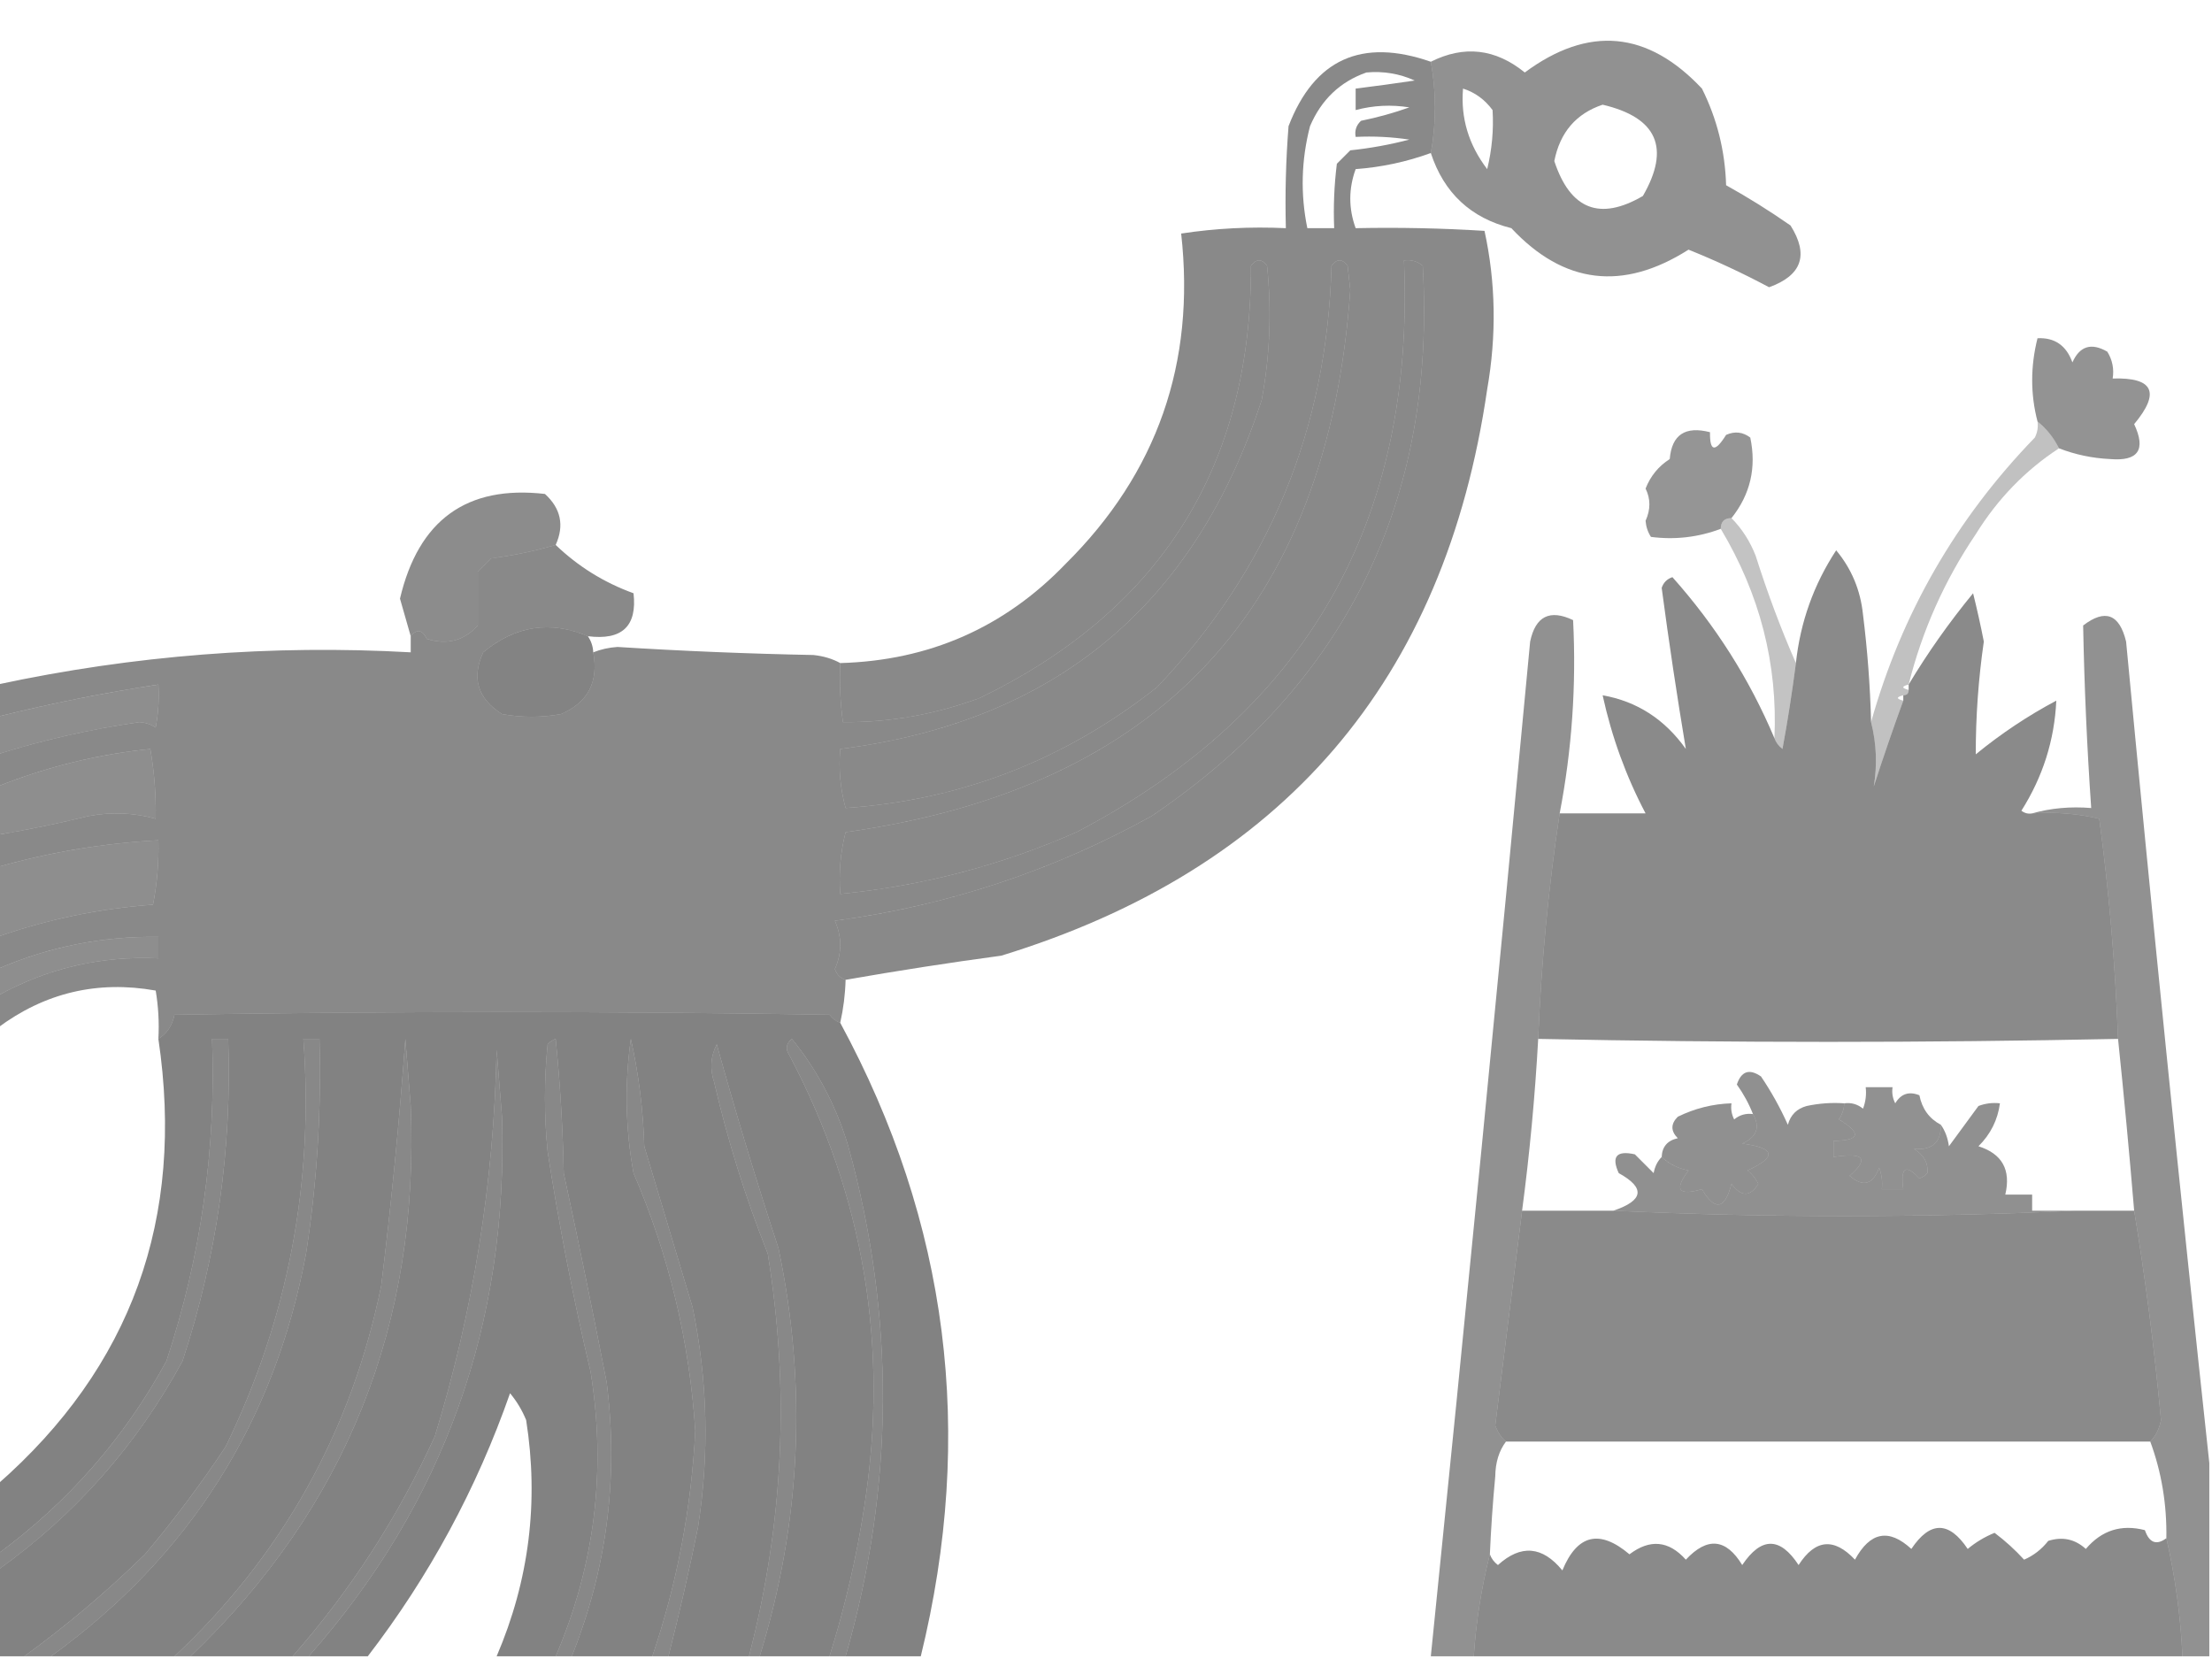 <?xml version="1.0" encoding="UTF-8"?>
<!DOCTYPE svg PUBLIC "-//W3C//DTD SVG 1.1//EN" "http://www.w3.org/Graphics/SVG/1.1/DTD/svg11.dtd">
<svg xmlns="http://www.w3.org/2000/svg" version="1.1" width="412px" height="309px" style="shape-rendering:geometricPrecision; text-rendering:geometricPrecision; image-rendering:optimizeQuality; fill-rule:evenodd; clip-rule:evenodd" xmlns:xlink="http://www.w3.org/1999/xlink">
<g><path style="opacity:0.441" fill="#050505" d="M 266.5,28.5 C 267.523,22.856 267.523,17.189 266.5,11.5C 272.698,8.392 278.531,9.059 284,13.5C 295.868,4.719 306.868,5.719 317,16.5C 319.809,22.127 321.309,28.127 321.5,34.5C 325.633,36.802 329.633,39.302 333.5,42C 336.947,47.471 335.614,51.304 329.5,53.5C 324.651,50.91 319.651,48.576 314.5,46.5C 302.268,54.27 291.268,52.937 281.5,42.5C 273.944,40.611 268.944,35.945 266.5,28.5 Z M 272.5,16.5 C 274.716,17.203 276.549,18.536 278,20.5C 278.222,24.182 277.889,27.848 277,31.5C 273.54,26.964 272.04,21.964 272.5,16.5 Z M 298.5,19.5 C 308.66,21.892 311.16,27.558 306,36.5C 297.971,41.189 292.471,39.022 289.5,30C 290.557,24.655 293.557,21.155 298.5,19.5 Z"/></g>
<g><path style="opacity:0.492" fill="#101010" d="M 266.5,11.5 C 267.523,17.189 267.523,22.856 266.5,28.5C 262.004,30.14 257.337,31.14 252.5,31.5C 251.167,35.167 251.167,38.833 252.5,42.5C 260.507,42.334 268.507,42.5 276.5,43C 278.595,52.628 278.761,62.461 277,72.5C 269.124,126.734 238.957,161.9 186.5,178C 176.781,179.311 167.114,180.811 157.5,182.5C 156.522,182.189 155.855,181.522 155.5,180.5C 156.833,177.5 156.833,174.5 155.5,171.5C 176.427,168.691 196.094,162.191 214.5,152C 250.674,127.484 267.507,93.317 265,49.5C 263.989,48.663 262.822,48.33 261.5,48.5C 263.613,97.144 243.279,132.644 200.5,155C 186.447,161.185 171.78,165.018 156.5,166.5C 156.207,162.563 156.54,158.73 157.5,155C 216.013,146.815 247.347,113.148 251.5,54C 251.333,52.5 251.167,51 251,49.5C 250,48.167 249,48.167 248,49.5C 247.183,79.949 236.35,106.116 215.5,128C 198.361,141.54 179.028,149.04 157.5,150.5C 156.511,146.893 156.177,143.226 156.5,139.5C 196.384,134.453 222.55,112.787 235,74.5C 236.537,66.23 236.87,57.897 236,49.5C 235,48.167 234,48.167 233,49.5C 233.069,86.796 216.236,113.629 182.5,130C 174.144,133.086 165.644,134.586 157,134.5C 156.501,130.848 156.335,127.182 156.5,123.5C 173.086,123.037 187.086,116.871 198.5,105C 215.527,88.112 222.694,67.612 220,43.5C 226.41,42.522 232.91,42.189 239.5,42.5C 239.334,36.158 239.5,29.825 240,23.5C 244.794,11.025 253.627,7.025 266.5,11.5 Z M 254.5,13.5 C 257.649,13.211 260.649,13.711 263.5,15C 259.83,15.548 256.163,16.048 252.5,16.5C 252.5,17.833 252.5,19.167 252.5,20.5C 255.799,19.624 259.132,19.457 262.5,20C 259.564,21.045 256.564,21.879 253.5,22.5C 252.614,23.325 252.281,24.325 252.5,25.5C 255.85,25.335 259.183,25.502 262.5,26C 258.886,26.945 255.219,27.612 251.5,28C 250.667,28.833 249.833,29.667 249,30.5C 248.501,34.486 248.334,38.486 248.5,42.5C 246.833,42.5 245.167,42.5 243.5,42.5C 242.2,36.152 242.366,29.819 244,23.5C 246.106,18.557 249.606,15.224 254.5,13.5 Z"/></g>
<g><path style="opacity:0.499" fill="#131313" d="M 157.5,182.5 C 157.425,185.206 157.092,187.873 156.5,190.5C 155.711,190.217 155.044,189.717 154.5,189C 113.833,188.333 73.167,188.333 32.5,189C 32.085,191.026 31.085,192.526 29.5,193.5C 29.665,190.482 29.498,187.482 29,184.5C 18.154,182.569 8.321,184.902 -0.5,191.5C -0.5,189.5 -0.5,187.5 -0.5,185.5C 8.807,180.34 18.807,178.007 29.5,178.5C 29.5,177.167 29.5,175.833 29.5,174.5C 19.031,174.355 9.031,176.355 -0.5,180.5C -0.5,178.5 -0.5,176.5 -0.5,174.5C 8.873,171.225 18.54,169.225 28.5,168.5C 29.272,164.548 29.605,160.548 29.5,156.5C 19.28,157.054 9.28,158.721 -0.5,161.5C -0.5,159.5 -0.5,157.5 -0.5,155.5C 5.204,154.549 10.871,153.382 16.5,152C 20.755,151.204 24.922,151.371 29,152.5C 29.086,148.171 28.752,143.837 28,139.5C 18.173,140.499 8.673,142.832 -0.5,146.5C -0.5,144.5 -0.5,142.5 -0.5,140.5C 8.145,137.798 16.978,135.798 26,134.5C 27.107,134.585 28.107,134.919 29,135.5C 29.497,132.854 29.664,130.187 29.5,127.5C 19.375,129.04 9.375,131.04 -0.5,133.5C -0.5,131.5 -0.5,129.5 -0.5,127.5C 24.923,122.05 50.589,120.05 76.5,121.5C 76.5,120.5 76.5,119.5 76.5,118.5C 77.648,117.105 78.648,117.272 79.5,119C 83.274,120.183 86.441,119.349 89,116.5C 89,113.167 89,109.833 89,106.5C 89.833,105.667 90.667,104.833 91.5,104C 95.583,103.47 99.583,102.637 103.5,101.5C 107.684,105.512 112.517,108.512 118,110.5C 118.694,116.636 115.861,119.303 109.5,118.5C 102.489,115.536 95.989,116.536 90,121.5C 87.796,126.28 88.963,130.114 93.5,133C 97.167,133.667 100.833,133.667 104.5,133C 109.514,130.847 111.514,127.014 110.5,121.5C 111.908,120.939 113.408,120.605 115,120.5C 127.15,121.262 139.317,121.762 151.5,122C 153.382,122.198 155.048,122.698 156.5,123.5C 156.335,127.182 156.501,130.848 157,134.5C 165.644,134.586 174.144,133.086 182.5,130C 216.236,113.629 233.069,86.796 233,49.5C 234,48.167 235,48.167 236,49.5C 236.87,57.897 236.537,66.23 235,74.5C 222.55,112.787 196.384,134.453 156.5,139.5C 156.177,143.226 156.511,146.893 157.5,150.5C 179.028,149.04 198.361,141.54 215.5,128C 236.35,106.116 247.183,79.949 248,49.5C 249,48.167 250,48.167 251,49.5C 251.167,51 251.333,52.5 251.5,54C 247.347,113.148 216.013,146.815 157.5,155C 156.54,158.73 156.207,162.563 156.5,166.5C 171.78,165.018 186.447,161.185 200.5,155C 243.279,132.644 263.613,97.144 261.5,48.5C 262.822,48.33 263.989,48.663 265,49.5C 267.507,93.317 250.674,127.484 214.5,152C 196.094,162.191 176.427,168.691 155.5,171.5C 156.833,174.5 156.833,177.5 155.5,180.5C 155.855,181.522 156.522,182.189 157.5,182.5 Z"/></g>
<g><path style="opacity:0.451" fill="#111111" d="M 383.5,83.5 C 382.516,81.52 381.183,79.853 379.5,78.5C 378.176,73.433 378.176,68.266 379.5,63C 382.695,62.842 384.862,64.342 386,67.5C 387.36,64.449 389.527,63.782 392.5,65.5C 393.452,67.045 393.785,68.712 393.5,70.5C 401.094,70.262 402.427,73.096 397.5,79C 399.746,83.786 398.246,85.953 393,85.5C 389.708,85.345 386.541,84.678 383.5,83.5 Z"/></g>
<g><path style="opacity:0.444" fill="#111111" d="M 322.5,96.5 C 321.167,96.5 320.5,97.167 320.5,98.5C 316.289,100.078 311.956,100.578 307.5,100C 306.919,99.107 306.585,98.107 306.5,97C 307.445,94.912 307.445,92.912 306.5,91C 307.413,88.667 308.913,86.834 311,85.5C 311.382,80.975 313.882,79.309 318.5,80.5C 318.443,84.133 319.443,84.3 321.5,81C 323.112,80.28 324.612,80.446 326,81.5C 327.18,87.097 326.013,92.097 322.5,96.5 Z"/></g>
<g><path style="opacity:0.456" fill="#040404" d="M 103.5,101.5 C 99.583,102.637 95.583,103.47 91.5,104C 90.667,104.833 89.833,105.667 89,106.5C 89,109.833 89,113.167 89,116.5C 86.441,119.349 83.274,120.183 79.5,119C 78.648,117.272 77.648,117.105 76.5,118.5C 75.84,116.184 75.173,113.851 74.5,111.5C 77.952,96.835 86.952,90.335 101.5,92C 104.468,94.703 105.135,97.869 103.5,101.5 Z"/></g>
<g><path style="opacity:0.235" fill="#040404" d="M 322.5,96.5 C 324.451,98.48 325.951,100.813 327,103.5C 329.227,110.518 331.727,117.184 334.5,123.5C 333.817,128.813 332.984,134.146 332,139.5C 331.283,138.956 330.783,138.289 330.5,137.5C 331.129,123.685 327.795,110.685 320.5,98.5C 320.5,97.167 321.167,96.5 322.5,96.5 Z"/></g>
<g><path style="opacity:0.494" fill="#131313" d="M 348.5,134.5 C 349.505,138.463 349.672,142.463 349,146.5C 350.744,141.101 352.577,135.768 354.5,130.5C 354.5,130.167 354.5,129.833 354.5,129.5C 355.167,129.5 355.5,129.167 355.5,128.5C 355.5,128.167 355.5,127.833 355.5,127.5C 359.024,121.619 363.024,115.952 367.5,110.5C 368.248,113.497 368.915,116.497 369.5,119.5C 368.491,126.473 367.991,133.473 368,140.5C 372.69,136.658 377.69,133.325 383,130.5C 382.66,137.857 380.493,144.69 376.5,151C 377.094,151.464 377.761,151.631 378.5,151.5C 382.767,151.203 386.934,151.536 391,152.5C 392.828,166.116 393.995,179.783 394.5,193.5C 358.613,194.242 322.613,194.242 286.5,193.5C 287.073,179.377 288.406,165.377 290.5,151.5C 295.833,151.5 301.167,151.5 306.5,151.5C 302.866,144.605 300.199,137.272 298.5,129.5C 304.903,130.635 310.069,133.968 314,139.5C 312.342,129.585 310.842,119.585 309.5,109.5C 309.833,108.5 310.5,107.833 311.5,107.5C 319.54,116.515 325.873,126.515 330.5,137.5C 330.783,138.289 331.283,138.956 332,139.5C 332.984,134.146 333.817,128.813 334.5,123.5C 335.321,115.871 337.821,108.871 342,102.5C 344.868,105.94 346.535,109.94 347,114.5C 347.831,121.146 348.331,127.813 348.5,134.5 Z"/></g>
<g><path style="opacity:0.244" fill="#040404" d="M 379.5,78.5 C 381.183,79.853 382.516,81.52 383.5,83.5C 377.231,87.605 372.064,92.938 368,99.5C 362.187,108.109 358.02,117.443 355.5,127.5C 354.167,127.833 354.167,128.167 355.5,128.5C 355.5,129.167 355.167,129.5 354.5,129.5C 353.167,129.833 353.167,130.167 354.5,130.5C 352.577,135.768 350.744,141.101 349,146.5C 349.672,142.463 349.505,138.463 348.5,134.5C 354.169,114.311 364.336,96.644 379,81.5C 379.483,80.552 379.649,79.552 379.5,78.5 Z"/></g>
<g><path style="opacity:0.439" fill="#050505" d="M 290.5,151.5 C 288.406,165.377 287.073,179.377 286.5,193.5C 285.907,204.21 284.907,214.877 283.5,225.5C 281.841,238.692 280.175,252.026 278.5,265.5C 278.942,266.739 279.609,267.739 280.5,268.5C 279.2,270.223 278.533,272.39 278.5,275C 278.042,279.829 277.709,284.662 277.5,289.5C 275.94,295.613 274.94,301.947 274.5,308.5C 271.833,308.5 269.167,308.5 266.5,308.5C 272.946,245.264 279.113,182.264 285,119.5C 285.996,114.771 288.663,113.438 293,115.5C 293.617,127.645 292.783,139.645 290.5,151.5 Z"/></g>
<g><path style="opacity:0.441" fill="#050505" d="M 411.5,272.5 C 411.5,284.5 411.5,296.5 411.5,308.5C 409.833,308.5 408.167,308.5 406.5,308.5C 406.14,300.944 405.14,293.611 403.5,286.5C 403.6,280.18 402.6,274.18 400.5,268.5C 401.53,267.448 402.197,266.114 402.5,264.5C 401.283,251.291 399.617,238.291 397.5,225.5C 396.61,214.822 395.61,204.156 394.5,193.5C 393.995,179.783 392.828,166.116 391,152.5C 386.934,151.536 382.767,151.203 378.5,151.5C 381.962,150.518 385.629,150.185 389.5,150.5C 388.717,139.163 388.217,127.83 388,116.5C 392.095,113.363 394.762,114.363 396,119.5C 400.848,170.68 406.015,221.68 411.5,272.5 Z"/></g>
<g><path style="opacity:0.498" fill="#060606" d="M 109.5,118.5 C 110.11,119.391 110.443,120.391 110.5,121.5C 111.514,127.014 109.514,130.847 104.5,133C 100.833,133.667 97.167,133.667 93.5,133C 88.963,130.114 87.796,126.28 90,121.5C 95.989,116.536 102.489,115.536 109.5,118.5 Z"/></g>
<g><path style="opacity:0.502" fill="#1f1f1f" d="M -0.5,140.5 C -0.5,138.167 -0.5,135.833 -0.5,133.5C 9.375,131.04 19.375,129.04 29.5,127.5C 29.664,130.187 29.497,132.854 29,135.5C 28.107,134.919 27.107,134.585 26,134.5C 16.978,135.798 8.145,137.798 -0.5,140.5 Z"/></g>
<g><path style="opacity:0.502" fill="#1f1f1f" d="M -0.5,155.5 C -0.5,152.5 -0.5,149.5 -0.5,146.5C 8.673,142.832 18.173,140.499 28,139.5C 28.752,143.837 29.086,148.171 29,152.5C 24.922,151.371 20.755,151.204 16.5,152C 10.871,153.382 5.204,154.549 -0.5,155.5 Z"/></g>
<g><path style="opacity:0.502" fill="#1f1f1f" d="M -0.5,174.5 C -0.5,170.167 -0.5,165.833 -0.5,161.5C 9.28,158.721 19.28,157.054 29.5,156.5C 29.605,160.548 29.272,164.548 28.5,168.5C 18.54,169.225 8.873,171.225 -0.5,174.5 Z"/></g>
<g><path style="opacity:0.502" fill="#1e1e1e" d="M -0.5,185.5 C -0.5,183.833 -0.5,182.167 -0.5,180.5C 9.031,176.355 19.031,174.355 29.5,174.5C 29.5,175.833 29.5,177.167 29.5,178.5C 18.807,178.007 8.807,180.34 -0.5,185.5 Z"/></g>
<g><path style="opacity:0.494" fill="#040404" d="M 156.5,190.5 C 176.665,227.716 181.665,267.049 171.5,308.5C 166.833,308.5 162.167,308.5 157.5,308.5C 166.589,276.879 166.756,245.212 158,213.5C 155.788,206.072 152.288,199.405 147.5,193.5C 146.417,194.365 146.251,195.365 147,196.5C 160.927,222.824 165.594,250.824 161,280.5C 159.538,290.041 157.371,299.374 154.5,308.5C 150.167,308.5 145.833,308.5 141.5,308.5C 149.203,283.514 150.369,258.181 145,232.5C 140.879,219.967 137.046,207.3 133.5,194.5C 132.353,196.765 132.186,199.098 133,201.5C 135.528,212.417 138.861,223.083 143,233.5C 147.116,258.769 145.949,283.769 139.5,308.5C 134.5,308.5 129.5,308.5 124.5,308.5C 126.518,300.581 128.352,292.581 130,284.5C 132.145,270.776 131.812,257.109 129,243.5C 125.99,233.486 122.99,223.486 120,213.5C 119.801,206.742 118.968,200.075 117.5,193.5C 116.314,201.848 116.481,210.182 118,218.5C 124.586,233.775 128.419,249.775 129.5,266.5C 128.765,280.914 126.099,294.914 121.5,308.5C 116.5,308.5 111.5,308.5 106.5,308.5C 113.056,292.12 115.223,275.12 113,257.5C 110.455,244.442 107.789,231.442 105,218.5C 104.832,210.147 104.332,201.813 103.5,193.5C 102.914,193.709 102.414,194.043 102,194.5C 101.333,201.167 101.333,207.833 102,214.5C 104.13,228.283 106.797,241.95 110,255.5C 112.962,273.84 110.795,291.507 103.5,308.5C 99.833,308.5 96.167,308.5 92.5,308.5C 98.557,294.378 100.39,279.712 98,264.5C 97.251,262.668 96.251,261.001 95,259.5C 88.791,277.251 79.958,293.584 68.5,308.5C 64.833,308.5 61.167,308.5 57.5,308.5C 82.688,280.022 94.688,246.522 93.5,208C 93.167,203.833 92.833,199.667 92.5,195.5C 92.011,220.088 88.178,244.088 81,267.5C 74.164,282.519 65.33,296.185 54.5,308.5C 48.167,308.5 41.833,308.5 35.5,308.5C 64.49,280.741 78.156,246.575 76.5,206C 76.167,201.833 75.833,197.667 75.5,193.5C 74.382,208.871 72.882,224.204 71,239.5C 65.444,266.618 52.61,289.618 32.5,308.5C 24.833,308.5 17.167,308.5 9.5,308.5C 35.309,289.85 51.142,264.85 57,233.5C 59.052,220.246 59.886,206.912 59.5,193.5C 58.5,193.5 57.5,193.5 56.5,193.5C 58.496,220.255 53.663,245.588 42,269.5C 37.385,276.45 32.385,283.116 27,289.5C 19.895,296.449 12.395,302.783 4.5,308.5C 2.833,308.5 1.167,308.5 -0.5,308.5C -0.5,303.167 -0.5,297.833 -0.5,292.5C 13.97,282.192 25.47,269.192 34,253.5C 40.392,234.033 43.225,214.033 42.5,193.5C 41.5,193.5 40.5,193.5 39.5,193.5C 40.265,214.048 37.432,234.048 31,253.5C 23.212,267.793 12.712,279.793 -0.5,289.5C -0.5,285.167 -0.5,280.833 -0.5,276.5C 24.466,254.627 34.467,226.96 29.5,193.5C 31.085,192.526 32.085,191.026 32.5,189C 73.167,188.333 113.833,188.333 154.5,189C 155.044,189.717 155.711,190.217 156.5,190.5 Z"/></g>
<g><path style="opacity:0.502" fill="#121212" d="M -0.5,292.5 C -0.5,291.5 -0.5,290.5 -0.5,289.5C 12.712,279.793 23.212,267.793 31,253.5C 37.432,234.048 40.265,214.048 39.5,193.5C 40.5,193.5 41.5,193.5 42.5,193.5C 43.225,214.033 40.392,234.033 34,253.5C 25.47,269.192 13.97,282.192 -0.5,292.5 Z"/></g>
<g><path style="opacity:0.502" fill="#121212" d="M 9.5,308.5 C 7.833,308.5 6.167,308.5 4.5,308.5C 12.395,302.783 19.895,296.449 27,289.5C 32.385,283.116 37.385,276.45 42,269.5C 53.663,245.588 58.496,220.255 56.5,193.5C 57.5,193.5 58.5,193.5 59.5,193.5C 59.886,206.912 59.052,220.246 57,233.5C 51.142,264.85 35.309,289.85 9.5,308.5 Z"/></g>
<g><path style="opacity:0.502" fill="#121212" d="M 106.5,308.5 C 105.5,308.5 104.5,308.5 103.5,308.5C 110.795,291.507 112.962,273.84 110,255.5C 106.797,241.95 104.13,228.283 102,214.5C 101.333,207.833 101.333,201.167 102,194.5C 102.414,194.043 102.914,193.709 103.5,193.5C 104.332,201.813 104.832,210.147 105,218.5C 107.789,231.442 110.455,244.442 113,257.5C 115.223,275.12 113.056,292.12 106.5,308.5 Z"/></g>
<g><path style="opacity:0.502" fill="#121212" d="M 124.5,308.5 C 123.5,308.5 122.5,308.5 121.5,308.5C 126.099,294.914 128.765,280.914 129.5,266.5C 128.419,249.775 124.586,233.775 118,218.5C 116.481,210.182 116.314,201.848 117.5,193.5C 118.968,200.075 119.801,206.742 120,213.5C 122.99,223.486 125.99,233.486 129,243.5C 131.812,257.109 132.145,270.776 130,284.5C 128.352,292.581 126.518,300.581 124.5,308.5 Z"/></g>
<g><path style="opacity:0.502" fill="#121212" d="M 141.5,308.5 C 140.833,308.5 140.167,308.5 139.5,308.5C 145.949,283.769 147.116,258.769 143,233.5C 138.861,223.083 135.528,212.417 133,201.5C 132.186,199.098 132.353,196.765 133.5,194.5C 137.046,207.3 140.879,219.967 145,232.5C 150.369,258.181 149.203,283.514 141.5,308.5 Z"/></g>
<g><path style="opacity:0.502" fill="#121212" d="M 157.5,308.5 C 156.5,308.5 155.5,308.5 154.5,308.5C 157.371,299.374 159.538,290.041 161,280.5C 165.594,250.824 160.927,222.824 147,196.5C 146.251,195.365 146.417,194.365 147.5,193.5C 152.288,199.405 155.788,206.072 158,213.5C 166.756,245.212 166.589,276.879 157.5,308.5 Z"/></g>
<g><path style="opacity:0.502" fill="#121212" d="M 57.5,308.5 C 56.5,308.5 55.5,308.5 54.5,308.5C 65.33,296.185 74.164,282.519 81,267.5C 88.178,244.088 92.011,220.088 92.5,195.5C 92.833,199.667 93.167,203.833 93.5,208C 94.688,246.522 82.688,280.022 57.5,308.5 Z"/></g>
<g><path style="opacity:0.443" fill="#050505" d="M 343.5,205.5 C 343.461,206.583 343.127,207.583 342.5,208.5C 346.8,211.082 346.467,212.416 341.5,212.5C 341.5,213.5 341.5,214.5 341.5,215.5C 347.193,214.616 348.193,215.782 344.5,219C 346.997,221.17 348.83,220.67 350,217.5C 350.49,218.793 350.657,220.127 350.5,221.5C 351.833,221.5 353.167,221.5 354.5,221.5C 353.945,217.416 354.945,216.749 357.5,219.5C 358.086,219.291 358.586,218.957 359,218.5C 359.163,216.613 358.329,215.113 356.5,214C 359.901,214.266 361.567,212.766 361.5,209.5C 362.29,210.609 362.79,211.942 363,213.5C 364.833,211 366.667,208.5 368.5,206C 369.793,205.51 371.127,205.343 372.5,205.5C 372.094,208.589 370.76,211.255 368.5,213.5C 372.916,214.894 374.582,217.894 373.5,222.5C 375.167,222.5 376.833,222.5 378.5,222.5C 378.5,223.5 378.5,224.5 378.5,225.5C 381.167,225.5 383.833,225.5 386.5,225.5C 357.833,226.833 329.167,226.833 300.5,225.5C 306.158,223.592 306.491,221.258 301.5,218.5C 300.086,215.41 301.086,214.243 304.5,215C 305.667,216.167 306.833,217.333 308,218.5C 308.232,217.263 308.732,216.263 309.5,215.5C 310.882,216.801 312.548,217.634 314.5,218C 311.778,221.614 312.611,222.781 317,221.5C 319.428,225.617 321.261,225.283 322.5,220.5C 324.332,222.957 325.999,222.957 327.5,220.5C 327.023,219.522 326.357,218.689 325.5,218C 331.005,215.47 330.671,213.803 324.5,213C 327.233,211.772 327.9,209.939 326.5,207.5C 325.741,205.564 324.741,203.731 323.5,202C 324.333,199.5 325.833,199 328,200.5C 329.92,203.339 331.587,206.339 333,209.5C 333.5,207.667 334.667,206.5 336.5,206C 338.81,205.503 341.143,205.337 343.5,205.5 Z"/></g>
<g><path style="opacity:0.458" fill="#111111" d="M 361.5,209.5 C 361.567,212.766 359.901,214.266 356.5,214C 358.329,215.113 359.163,216.613 359,218.5C 358.586,218.957 358.086,219.291 357.5,219.5C 354.945,216.749 353.945,217.416 354.5,221.5C 353.167,221.5 351.833,221.5 350.5,221.5C 350.657,220.127 350.49,218.793 350,217.5C 348.83,220.67 346.997,221.17 344.5,219C 348.193,215.782 347.193,214.616 341.5,215.5C 341.5,214.5 341.5,213.5 341.5,212.5C 346.467,212.416 346.8,211.082 342.5,208.5C 343.127,207.583 343.461,206.583 343.5,205.5C 344.822,205.33 345.989,205.663 347,206.5C 347.49,205.207 347.657,203.873 347.5,202.5C 349.167,202.5 350.833,202.5 352.5,202.5C 352.351,203.552 352.517,204.552 353,205.5C 354.067,203.717 355.567,203.217 357.5,204C 358,206.521 359.333,208.354 361.5,209.5 Z"/></g>
<g><path style="opacity:0.462" fill="#111111" d="M 326.5,207.5 C 327.9,209.939 327.233,211.772 324.5,213C 330.671,213.803 331.005,215.47 325.5,218C 326.357,218.689 327.023,219.522 327.5,220.5C 325.999,222.957 324.332,222.957 322.5,220.5C 321.261,225.283 319.428,225.617 317,221.5C 312.611,222.781 311.778,221.614 314.5,218C 312.548,217.634 310.882,216.801 309.5,215.5C 309.574,213.589 310.574,212.422 312.5,212C 311.167,210.667 311.167,209.333 312.5,208C 315.666,206.443 319,205.61 322.5,205.5C 322.351,206.552 322.517,207.552 323,208.5C 324.011,207.663 325.178,207.33 326.5,207.5 Z"/></g>
<g><path style="opacity:0.499" fill="#141414" d="M 283.5,225.5 C 289.167,225.5 294.833,225.5 300.5,225.5C 329.167,226.833 357.833,226.833 386.5,225.5C 390.167,225.5 393.833,225.5 397.5,225.5C 399.617,238.291 401.283,251.291 402.5,264.5C 402.197,266.114 401.53,267.448 400.5,268.5C 360.5,268.5 320.5,268.5 280.5,268.5C 279.609,267.739 278.942,266.739 278.5,265.5C 280.175,252.026 281.841,238.692 283.5,225.5 Z"/></g>
<g><path style="opacity:0.502" fill="#121212" d="M 35.5,308.5 C 34.5,308.5 33.5,308.5 32.5,308.5C 52.61,289.618 65.444,266.618 71,239.5C 72.882,224.204 74.382,208.871 75.5,193.5C 75.833,197.667 76.167,201.833 76.5,206C 78.156,246.575 64.49,280.741 35.5,308.5 Z"/></g>
<g><path style="opacity:0.493" fill="#131313" d="M 403.5,286.5 C 405.14,293.611 406.14,300.944 406.5,308.5C 362.5,308.5 318.5,308.5 274.5,308.5C 274.94,301.947 275.94,295.613 277.5,289.5C 277.783,290.289 278.283,290.956 279,291.5C 283.283,287.623 287.283,287.956 291,292.5C 293.771,285.787 297.938,284.787 303.5,289.5C 307.318,286.609 310.818,286.943 314,290.5C 317.996,286.212 321.496,286.545 324.5,291.5C 328.044,286.22 331.544,286.22 335,291.5C 338.097,286.682 341.597,286.349 345.5,290.5C 348.323,285.307 351.823,284.64 356,288.5C 359.499,283.277 362.999,283.277 366.5,288.5C 368.001,287.248 369.668,286.248 371.5,285.5C 373.504,287.005 375.337,288.672 377,290.5C 378.775,289.73 380.275,288.563 381.5,287C 384.14,286.161 386.473,286.661 388.5,288.5C 391.438,285.031 395.104,283.864 399.5,285C 400.317,287.372 401.65,287.872 403.5,286.5 Z"/></g>
</svg>
